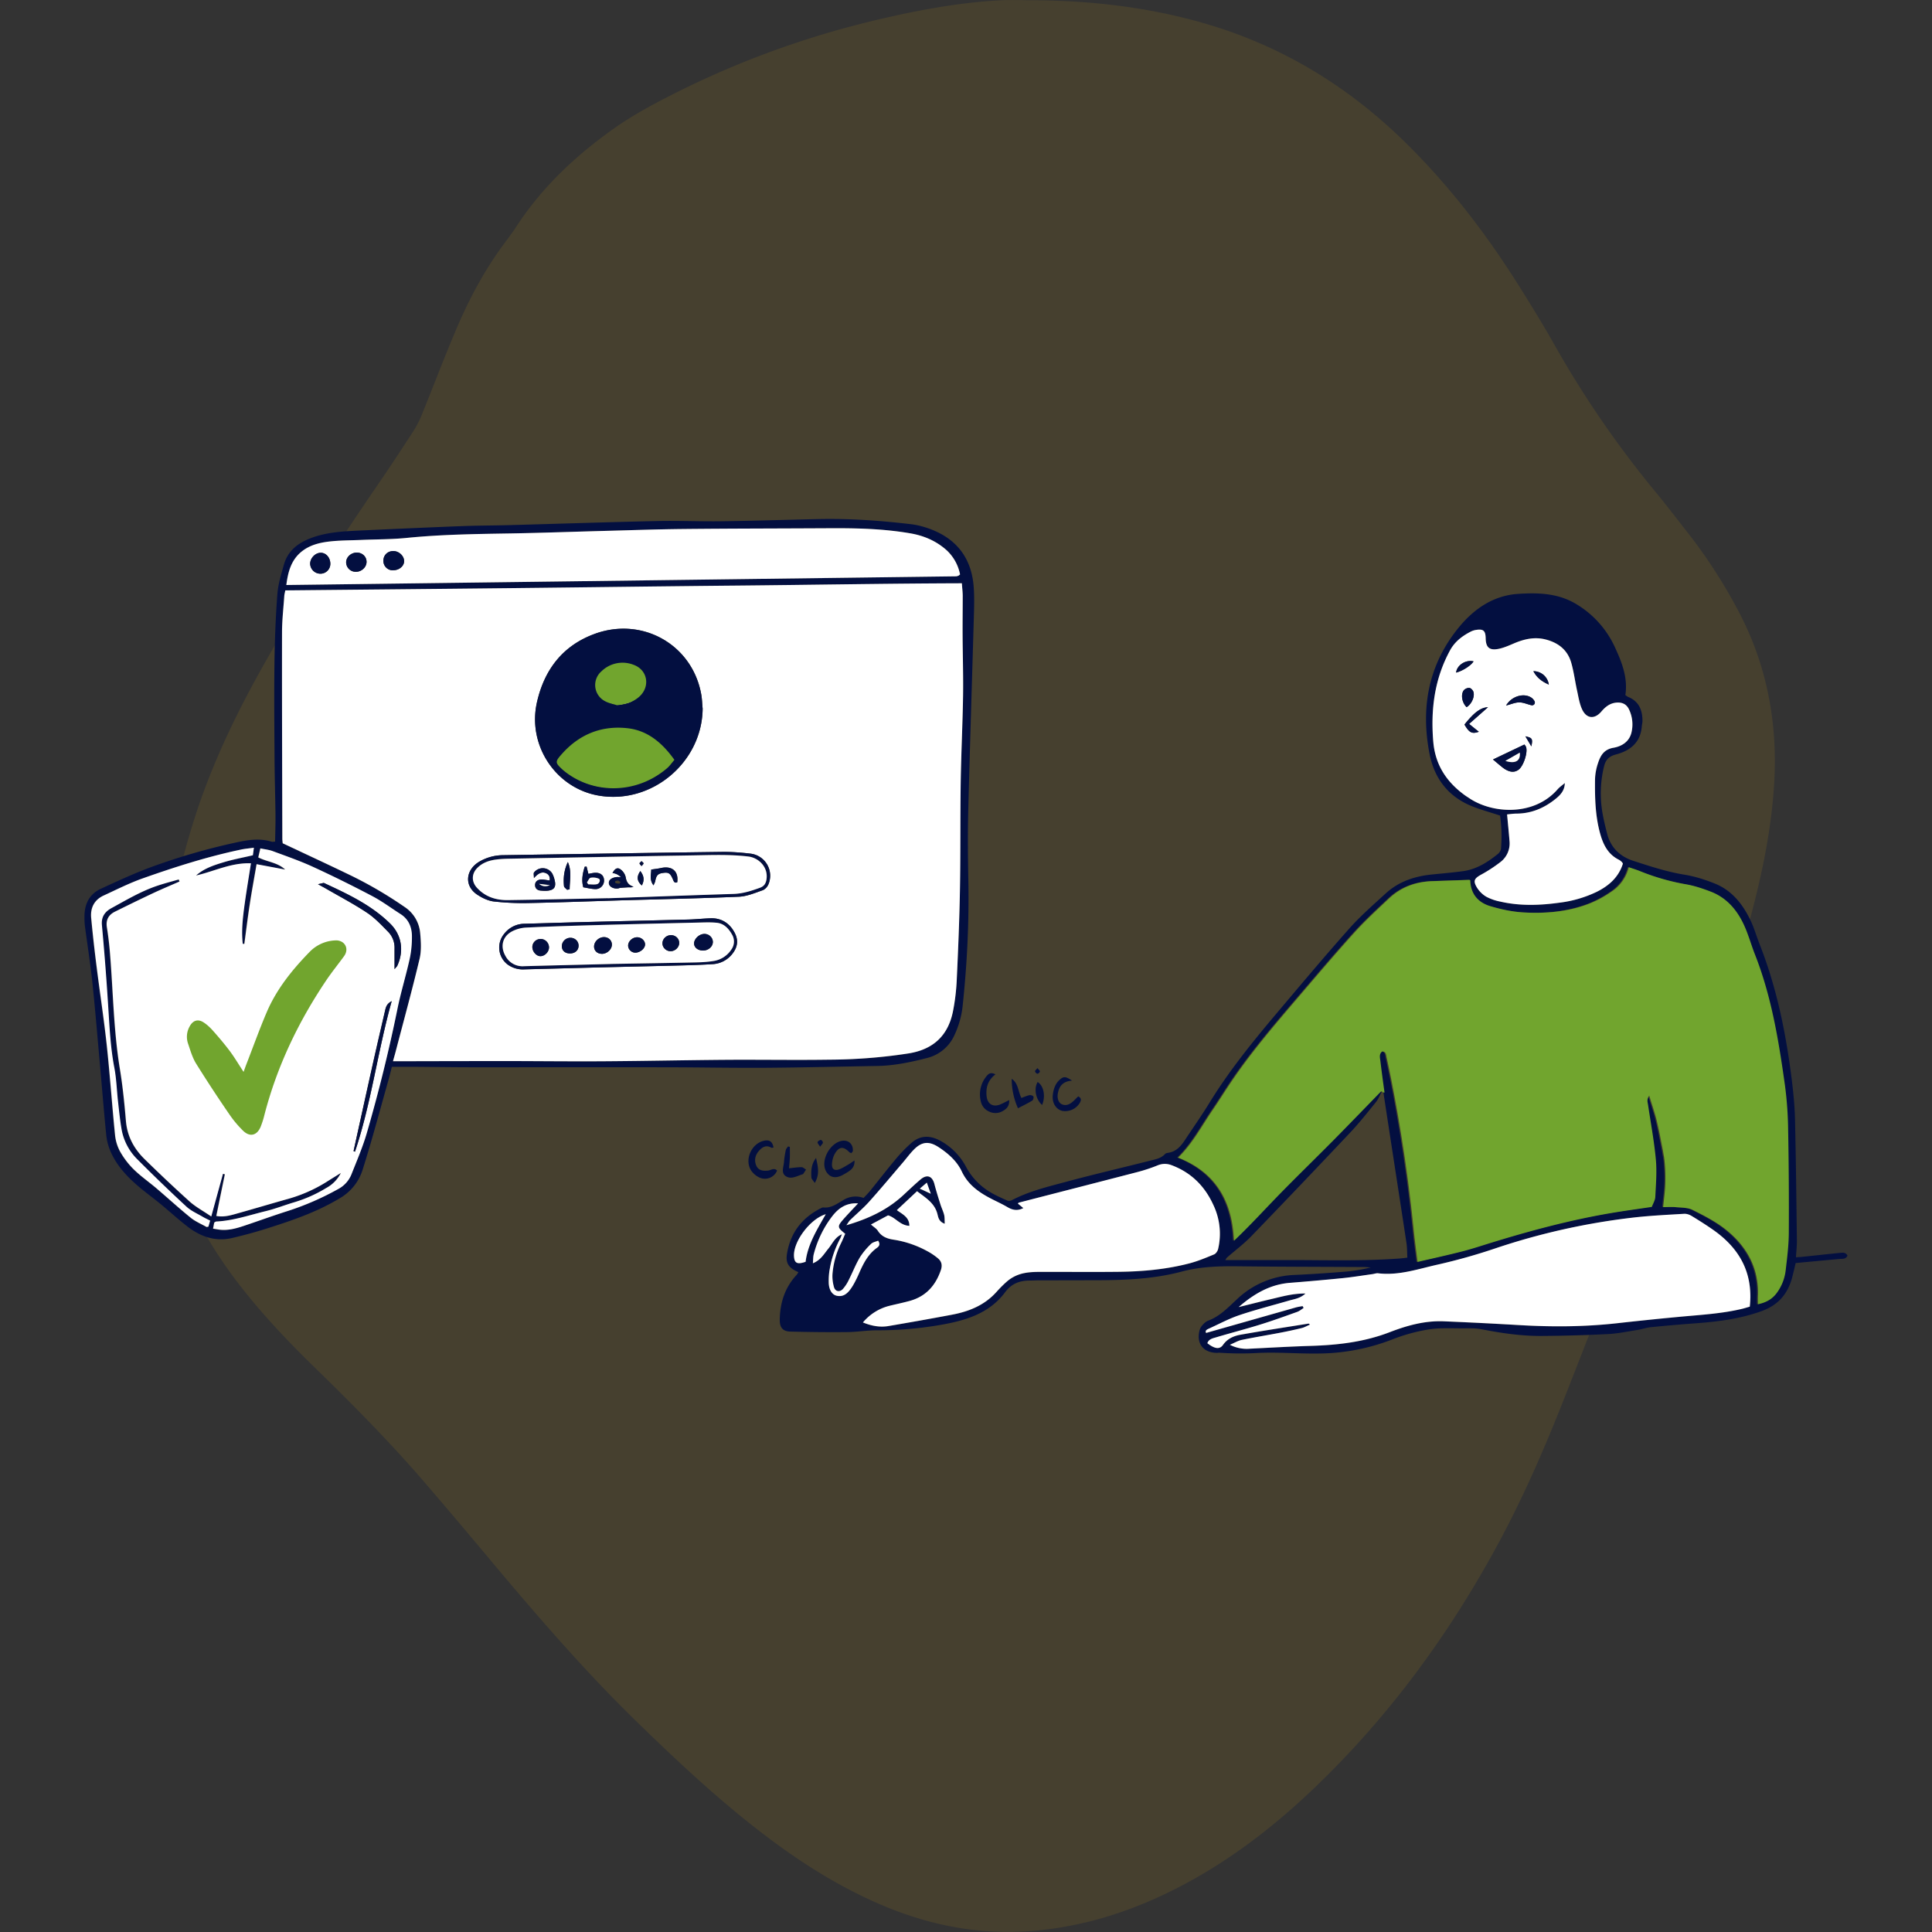 <svg xmlns="http://www.w3.org/2000/svg" id="acces-compte" viewBox="0 0 500 500">
  <rect x="0" y="0" width="500" height="500" fill="#333333" stroke="none"/>
  <defs>
    <style>
      .cls-1{fill:#fff}.cls-2{fill:#71a52e}.cls-3{fill:#030f40}
    </style>
  </defs>
  <path id="secondary-color" fill="#f9bc13" d="M267.32.06c15.25.1 30.3 1.83 44.98 6.16 19.5 5.75 36.34 15.99 50.87 30.13 11.8 11.48 21.72 24.47 30.42 38.4 2.83 4.53 5.64 9.08 8.27 13.72a263 263 0 0 0 26.39 38.6c2.92 3.52 5.69 7.17 8.52 10.77a135.16 135.16 0 0 1 12.9 19.87c7.62 14.22 10.47 29.42 9.46 45.43-.84 13.37-3.83 26.33-7.45 39.17-3.85 13.64-8.83 26.88-14.17 39.99a1050.5 1050.5 0 0 1-11.45 27.01c-7.33 16.64-13.78 33.63-20.42 50.54-5.22 13.31-10.81 26.45-17.59 39.06-12.81 23.82-28.59 45.4-48.2 64.1-11.63 11.08-24.34 20.59-38.95 27.45-10.85 5.1-22.16 8.37-34.13 9.29-14.17 1.1-27.58-1.78-40.47-7.55-9.93-4.45-19.05-10.22-27.72-16.77-12.1-9.13-23.14-19.47-33.97-30.03-13.63-13.29-26.02-27.7-38.23-42.28a1778.06 1778.06 0 0 0-16.81-19.85c-8.89-10.3-18.47-19.96-28.21-29.45-7.11-6.93-13.93-14.13-19.96-22.04-8.59-11.28-15.01-23.63-18.16-37.54-2.49-10.98-3.03-22.11-2.22-33.31a208.76 208.76 0 0 1 9.97-51.13c4.47-13.41 10.63-26.05 17.58-38.33 9.1-16.07 19.24-31.48 29.67-46.71 2.98-4.35 5.87-8.76 8.74-13.18a24.67 24.67 0 0 0 2.1-4.05c2.98-7.32 5.78-14.72 8.86-22 3.38-8 7.44-15.66 12.66-22.65 1.03-1.39 2.08-2.78 3.02-4.23 6.61-10.15 15.26-18.28 25.06-25.25 4.59-3.26 9.5-5.97 14.52-8.53a237.45 237.45 0 0 1 52.16-19.35c11-2.66 22.1-4.81 33.43-5.44 2.83-.15 5.68-.02 8.52-.02Z" opacity=".1"/>
  <g id="invariable">
    <path d="M206.64 329.24c-2.5-1.08-3.36-2.27-2.97-4.74.86-5.35 3.8-9.27 8.64-11.74.24-.13.53-.3.78-.27 2.01.21 3.48-.93 5.08-1.86a5.97 5.97 0 0 1 5.33-.6c.54-.58 1.13-1.16 1.65-1.79 2.31-2.86 4.56-5.77 6.93-8.58a37.03 37.03 0 0 1 3.77-3.85c2.33-2.07 4.92-2.01 7.53-.57a16.43 16.43 0 0 1 6.63 6.74 16.9 16.9 0 0 0 6.07 6.43c1.46.91 3.07 1.6 4.64 2.31.31.14.83.05 1.16-.12 4.47-2.34 9.35-3.49 14.15-4.78 7.09-1.92 14.25-3.57 21.37-5.38 1.45-.37 3.01-.57 4.12-1.79.16-.18.5-.26.76-.3 2.06-.28 3.28-1.65 4.34-3.25 2.14-3.24 4.38-6.42 6.41-9.73 5.13-8.37 11.31-15.95 17.62-23.43 6.13-7.26 12.24-14.54 18.55-21.64 2.89-3.25 6.21-6.14 9.43-9.09 3.35-3.07 7.46-4.44 11.91-4.89 2.69-.27 5.38-.5 8.06-.86 3.49-.47 6.36-2.29 9.03-4.44.4-.32.79-.89.83-1.37.23-2.97.16-5.93-.25-8.59-2.57-.84-4.9-1.47-7.14-2.36-6.2-2.45-9.86-7.21-11.1-13.57-2.35-12.04-.29-23.22 7.67-32.88 3.93-4.76 8.9-8.12 15.17-8.55 5.03-.34 10.13-.23 14.77 2.43a25.26 25.26 0 0 1 10.52 11.73c1.75 3.8 3.2 7.71 2.54 12.03.3.2.52.39.76.49 2.78 1.14 3.65 3.41 3.67 6.18 0 .48-.14.96-.18 1.44-.32 4.17-3.02 6.29-6.67 7.25-1.83.48-2.68 1.38-3.1 3.1a29.48 29.48 0 0 0-.65 10.33c.28 2.39.86 4.76 1.46 7.11.92 3.58 3.33 5.89 6.78 7 4.35 1.41 8.68 2.84 13.23 3.58 2.64.43 5.27 1.26 7.77 2.26 4.5 1.78 7.33 5.38 9.35 9.62.92 1.93 1.5 4.02 2.29 6.02 4.47 11.31 6.85 23.11 8.35 35.12.43 3.44.77 6.91.85 10.37.24 10.4.35 20.8.48 31.21.02 1.43-.15 2.86-.24 4.41.69-.05 1.17-.06 1.63-.11 3.24-.34 6.47-.7 9.71-1.02.72-.07 1.53-.22 2 .72-.48 1-1.39.78-2.16.85l-11.25 1.05c-.31 1.29-.57 2.42-.86 3.54-1.1 4.32-3.54 7.29-7.9 8.88-5.49 2-11.15 2.73-16.9 3.16-3.94.29-7.88.63-11.81 1.02-1.16.11-2.29.52-3.45.71-2.53.4-5.06.94-7.61 1.07-5.68.29-11.37.45-17.06.49-5.28.05-10.5-.71-15.69-1.73-1.48-.29-3.03-.26-4.55-.24-3.05.02-6.15-.19-9.13.28a46.15 46.15 0 0 0-9.58 2.65 53.63 53.63 0 0 1-19.53 3.59c-5.13.05-10.28-.41-15.39-.13-3.25.18-6.45.14-9.67-.08-.21-.02-.42.04-.62.04-3.6-.03-5.45-2.46-4.49-5.96.14-.5.49-.99.86-1.38.37-.4.83-.8 1.32-.99 3.03-1.12 5.18-3.42 7.45-5.53a22.79 22.79 0 0 1 15-6.31c4.3-.19 8.59-.49 12.87-.83 2.27-.18 4.52-.55 6.78-1.11-.63-.03-1.25-.1-1.87-.1-10.68-.06-21.37-.06-32.05-.19-5.06-.06-10.01.03-15 1.36-7.13 1.91-14.51 2.22-21.89 2.24l-15.19.03c-.69 0-1.39.05-2.08.05-2.67-.02-4.83.7-6.58 3.05-4.05 5.44-10.1 7.26-16.43 8.39a94.96 94.96 0 0 1-16.75 1.44c-2.54 0-5.08.44-7.63.46-4.92.05-9.84 0-14.76-.13-1.99-.05-2.77-1.1-2.73-3.14.09-4.39 1.35-8.32 4.41-11.58.13-.17.23-.36.41-.63Zm248.03 8.31c2.23-.46 3.78-1.4 4.93-2.99a12.2 12.2 0 0 0 2.25-5.75c.37-3.17.78-6.35.81-9.53.06-8.95 0-17.9-.16-26.84a95.7 95.7 0 0 0-.83-11.61c-1.61-11.47-3.46-22.9-7.74-33.78-.99-2.51-1.7-5.15-2.82-7.6-1.81-3.96-4.53-7.17-8.74-8.75-2-.76-4.07-1.46-6.17-1.83a58.27 58.27 0 0 1-11.97-3.41c-.95-.39-1.94-.68-2.96-1.04a10.56 10.56 0 0 1-4.53 6.36 27.7 27.7 0 0 1-5.64 3.05c-5.46 2.12-11.21 2.62-16.99 2.3-2.94-.16-5.92-.8-8.75-1.65-3.09-.94-5.01-3.14-5.11-6.59 0-.1-.17-.19-.17-.19l-9.63.33c-4.25.15-8.04 1.5-11.16 4.43-3.08 2.9-6.21 5.77-9.04 8.9-5.02 5.56-9.86 11.28-14.73 16.97-6.04 7.07-12.08 14.13-17.28 21.86-1.55 2.3-3.01 4.66-4.58 6.95-2.88 4.21-5.26 8.78-9.01 12.44 9.73 3.84 13.99 11.21 14.45 21.52 4.63-4.41 8.64-8.88 12.86-13.15 4.24-4.3 8.56-8.51 12.81-12.8 4.18-4.23 8.3-8.51 12.44-12.76l.34.21c-.48.88-.84 1.86-1.46 2.62-2.18 2.69-4.33 5.42-6.71 7.94a3077.42 3077.42 0 0 1-25.57 26.8c-1.92 1.98-4.16 3.65-6.24 5.47-.16.15-.26.37-.47.67h17.48c9.29.02 18.59.28 27.87-.42.53-.04 1.07-.12 1.77-.2-.07-1.35-.04-2.6-.23-3.82-1.86-12.27-3.77-24.53-5.64-36.8-.52-3.42-.98-6.86-1.39-10.31-.1-.82-.39-1.81.5-2.47 1.02.08.98.9 1.12 1.53.43 1.96.84 3.93 1.24 5.9a422.03 422.03 0 0 1 5.87 39.7c.26 2.39.59 4.78.91 7.36 4-.94 7.77-1.76 11.5-2.71 2.35-.6 4.66-1.36 6.98-2.08 10.4-3.22 20.91-6.05 31.66-7.87 3.48-.59 6.98-1.06 10.47-1.58.33-.89.86-1.72.9-2.57.16-3.25.44-6.53.14-9.75-.44-4.75-1.33-9.47-2.03-14.2-.09-.61-.37-1.24.32-2.31.69 2.27 1.32 4.08 1.8 5.93.49 1.88.87 3.78 1.24 5.69.36 1.84.76 3.68.94 5.53.19 1.92.24 3.88.17 5.81-.06 1.9-.34 3.79-.55 5.92 1.3 0 2.34-.08 3.36.02 1.43.14 3.02.08 4.25.69 2.91 1.45 5.86 2.96 8.4 4.94 5.58 4.37 8.82 10.07 8.52 17.41-.03.61 0 1.23 0 2.08Zm-136.39 10.48a9.55 9.55 0 0 0 5.23 1.03c5.26-.26 10.52-.57 15.79-.73 6.97-.21 13.82-1.01 20.39-3.55 4.49-1.73 9.11-3.01 13.98-2.81 6.51.27 13.03.6 19.54.98 8.46.5 16.9.45 25.33-.48 5.51-.61 11.03-1.18 16.56-1.7 5.25-.49 10.52-.79 15.67-2 .72-.17 1.42-.4 2.1-.59.93-8.63-2.57-14.98-9.31-19.76a99.35 99.35 0 0 0-5.76-3.73 3.5 3.5 0 0 0-1.92-.54c-4.29.26-8.59.46-12.86.94a174.86 174.86 0 0 0-35.86 7.96 150.27 150.27 0 0 1-14.99 4.23c-5.1 1.13-10.14 2.92-15.52 2.26-.46-.06-.95.15-1.43.22-2.54.35-5.07.77-7.62 1.03-4.56.46-9.11.87-13.68 1.22-5.07.39-9.21 2.72-13.33 6.28 3.2-.79 5.93-1.49 8.67-2.13 2.7-.63 5.38-1.41 8.63-1.38-1.44 1.31-2.84 1.42-4.13 1.79-4.32 1.26-8.7 2.37-12.96 3.8-2.68.9-5.21 2.26-7.79 3.44-.5.23-1.21.48-.84 1.17a9388.4 9388.4 0 0 1 23.26-6.61c.53-.15 1.08-.23 1.62-.32.05 0 .13.05.18.1.04.05.05.12.16.39-.52.32-1.03.78-1.64.99-3.19 1.14-6.38 2.29-9.62 3.3-3.77 1.17-7.6 2.16-11.38 3.29-.87.26-1.9.44-2.26 1.52 1.86 1.45 3.17 1.68 4.04.45 1.15-1.63 2.78-2.34 4.55-2.65 5.86-1.04 11.75-1.93 17.62-2.88.04 0 .09.06.36.26-.8.34-1.45.73-2.15.9-1.88.46-3.78.86-5.69 1.23-3.26.63-6.55 1.16-9.8 1.83-.97.2-1.85.74-3.12 1.28Zm101.73-124.54c-.09-.15-.14-.29-.24-.37-.26-.23-.52-.48-.82-.63-2.94-1.47-4.14-4.16-4.92-7.11-1.18-4.47-1.29-9.05-1.23-13.63.02-1.43.34-2.91.78-4.28.63-1.94 1.53-3.53 3.99-3.95 2.11-.36 4.09-1.53 4.66-3.95a8.98 8.98 0 0 0-.6-5.9c-.63-1.38-1.7-1.93-3.18-1.84-1.73.11-2.92 1.05-4.01 2.32-1.8 2.1-3.91 1.86-5.04-.69-.66-1.49-.91-3.18-1.26-4.79-.52-2.36-.82-4.78-1.48-7.1-.95-3.38-3.4-5.27-6.75-6.1-2.77-.68-5.35-.1-7.9.96-1.4.58-2.81 1.25-4.29 1.52-2.31.42-3.17-.45-3.22-2.76-.04-1.99-.6-2.47-2.53-2.16a4.7 4.7 0 0 0-1.37.45c-2.19 1.13-4.09 2.58-5.31 4.81-4.03 7.38-5.04 15.27-4.36 23.57.5 6.1 3.45 10.55 8.25 14 .34.24.69.46 1.04.69 5.96 4.03 16.72 4.78 22.87-2.25.55-.62 1.26-1.1 1.89-1.65-.03 1.92-1.12 3.07-2.35 4.07-2.94 2.38-6.25 3.82-10.1 3.84-.87 0-1.74.15-2.49.21.23 2.49.46 4.75.64 7.01a6.06 6.06 0 0 1-2.51 5.43 38.28 38.28 0 0 1-4.87 3.16c-1.71.95-2.1 1.57-1.11 3.24a7.18 7.18 0 0 0 2.43 2.44c1.11.65 2.43 1 3.7 1.29 5.07 1.17 10.19.98 15.31.27a31.06 31.06 0 0 0 9.54-2.77c3.21-1.58 5.75-3.81 6.85-7.35Zm-196.7 118.77c2.24.92 4.41 1.32 6.61.95a1119 1119 0 0 0 16.36-2.92c4.46-.82 8.52-2.44 11.63-5.93.83-.93 1.71-1.82 2.65-2.65.61-.54 1.31-1 2.03-1.36 2.11-1.06 4.41-1.15 6.7-1.16 6.73-.02 13.46.06 20.18-.02 6.18-.07 12.34-.62 18.34-2.18 2.19-.57 4.31-1.46 6.41-2.33.46-.19.9-.85 1.03-1.37.98-4 .41-7.88-1.29-11.56-2.21-4.78-5.73-8.28-10.74-10.15a4.76 4.76 0 0 0-3.63.05 46 46 0 0 1-5.13 1.7c-10.26 2.67-20.53 5.29-30.79 7.94-.09.02-.15.16-.23.25l1.41 1.16c-1.54.8-2.81.52-4.09-.24-1.13-.66-2.32-1.23-3.49-1.81-3.46-1.72-6.61-3.72-8.36-7.44-1.27-2.69-3.5-4.64-5.96-6.26-2.53-1.66-4.41-1.47-6.5.68-1.01 1.04-1.87 2.22-2.82 3.33-2.88 3.37-5.72 6.78-8.68 10.08-1.53 1.7-3.3 3.17-4.93 4.77-.3.29-.5.68-.96 1.32 5.7-1.67 10.6-3.97 14.71-7.77 1.48-1.36 2.92-2.76 4.46-4.06 1.7-1.44 3.08-.91 3.62 1.24.44 1.74.99 3.45 1.53 5.16.29.92.73 1.81.97 2.75.17.66.11 1.39.16 2.3-1.46-.5-1.66-1.55-1.87-2.41-.72-3-3.15-4.34-5.3-6.01l-5.23 4.9c1.5 1.1 3.24 1.83 3.24 4.06-2.42-.1-3.58-2.18-5.52-2.71l-4.42 2.37c.71.62 1.41 1.03 1.8 1.64 1.01 1.57 2.52 2.07 4.22 2.31 3.06.44 5.9 1.54 8.61 2.97.97.52 1.9 1.15 2.74 1.86.92.78 1.15 1.77.73 3-1.37 4.01-3.89 6.84-8.06 7.99-1.73.48-3.5.84-5.25 1.27-2.75.68-5 2.16-6.87 4.32Zm-5.42-22.83c-.17.43-.3.88-.53 1.28a25.04 25.04 0 0 0-2.6 7.64 17.95 17.95 0 0 0-.28 3.51c.02 1.88.84 3.2 2.08 3.48 1.69.37 2.77-.58 3.65-1.83a25.97 25.97 0 0 0 2.06-3.84c1.12-2.56 2.32-5.04 4.7-6.74.49-.35.95-.87.3-1.84-.6.26-1.39.39-1.84.84a18.24 18.24 0 0 0-2.9 3.5c-1.08 1.84-1.86 3.87-2.84 5.78a9.63 9.63 0 0 1-1.57 2.41c-.84.87-1.95.64-2.28-.52a10.12 10.12 0 0 1-.36-3.67c.28-2.7.98-5.31 2.22-7.75.4-.79.72-1.62 1.05-2.38-2.09-1.65-2.11-1.9-.41-3.83.69-.78 1.4-1.54 2.11-2.3l1.63-1.73c-3-.22-5.06 1.22-6.67 3.3a27.19 27.19 0 0 0-4.8 9.84c-.18.67-.14 1.4-.23 2.36 2.08-.86 2.89-2.45 3.97-3.75 1.09-1.32 1.72-3.03 3.54-3.78Zm-4.18-5.2c-4.02 1.2-8.36 7-8.22 10.76.07 1.91.83 2.33 3.01 1.55.53-4.47 2.9-8.24 5.21-12.31Zm26.15-8.17-1.82 1.56 2.85 1.32-1.03-2.88ZM71.2 217.82c.03-2.27.12-4.54.1-6.8-.06-4.85-.22-9.71-.25-14.56-.05-8.32-.13-16.65-.02-24.97.08-5.89.31-11.79.75-17.66.19-2.59.98-5.16 1.69-7.69.96-3.39 3.38-5.43 6.59-6.72 4.28-1.72 8.77-1.92 13.28-2.13 8.73-.39 17.45-.8 26.18-1.13 4.09-.16 8.18-.15 12.27-.26 12.83-.35 25.65-.78 38.48-1.06 5.48-.12 10.96.14 16.43.06 8.39-.11 16.78-.38 25.17-.56 7.99-.17 15.95.38 23.87 1.32 1.97.23 3.96.81 5.8 1.57 6.43 2.67 9.89 7.61 10.44 14.52.19 2.41.14 4.85.07 7.28-.48 16.85-1.03 33.69-1.46 50.54-.15 6.1-.1 12.21.02 18.31.2 10.77-.32 21.49-1.45 32.19a23.67 23.67 0 0 1-2.12 7.75 10.55 10.55 0 0 1-7.23 6.02c-4.16 1.06-8.37 1.95-12.7 2.03-9.56.16-19.13.4-28.69.47-8.46.06-16.93-.11-25.39-.13-16.72-.02-33.43 0-50.14 0-5.27 0-10.54-.08-15.81-.12h-5.67c-.33 1.29-.58 2.36-.88 3.42-2.21 7.8-4.28 15.64-6.73 23.36a13 13 0 0 1-5.88 7.24c-5.45 3.3-11.37 5.42-17.38 7.35a122.3 122.3 0 0 1-10.59 2.96c-4.28.96-8.1-.4-11.47-3.02-2.41-1.87-4.66-3.94-7.02-5.88-1.66-1.36-3.39-2.63-5.05-4-3.18-2.63-6.03-5.56-7.74-9.38a14.5 14.5 0 0 1-1.17-4.38c-.62-6.14-1.1-12.28-1.65-18.43-.64-7.11-1.22-14.22-1.97-21.31-.51-4.82-1.28-9.61-1.91-14.41-.11-.82-.11-1.66-.11-2.49.03-3.17 1.26-5.72 4.21-7.09 4.15-1.92 8.3-3.85 12.57-5.45a166 166 0 0 1 22.33-6.52c3.12-.69 6.23-1.2 9.38-.21.17.06.39-.02.84-.05Zm1.96.44c6.01 2.83 11.85 5.53 17.64 8.33 4.81 2.33 9.39 5.05 13.81 8.08a9 9 0 0 1 4.12 6.88c.2 2.18.34 4.51-.16 6.61-1.91 8.02-4.1 15.97-6.18 23.95-.2.77-.42 1.54-.7 2.54h3.6c8.74-.02 17.48-.04 26.22-.04 8.32 0 16.65.1 24.97.05 10.54-.07 21.08-.3 31.63-.38 8.8-.06 17.61.1 26.42-.03 6.93-.1 13.86-.49 20.72-1.64 6.28-1.05 10.08-4.58 11.35-10.82.55-2.71.86-5.49.99-8.25.36-7.69.69-15.38.82-23.07.17-9.29.06-18.59.2-27.88.11-7.49.49-14.97.61-22.46.08-5.2-.09-10.4-.12-15.6-.02-3.47.04-6.94.03-10.4 0-.94-.13-1.89-.22-3.17-19.59.06-38.99.42-58.39.6-19.49.18-38.99.45-58.48.66-19.39.21-38.79.39-58.22.58-.1.53-.24 1-.27 1.48-.22 3.11-.58 6.23-.58 9.34-.02 17.83.04 35.65.08 53.48.01.48.08.95.1 1.18Zm-7.45 1.14c-1.34.19-2.37.27-3.38.49-8.7 1.83-17.15 4.52-25.51 7.48-3.45 1.22-6.74 2.89-10.08 4.43-2.43 1.12-3.44 3.2-3.21 5.77.39 4.28.89 8.54 1.43 12.81.84 6.74 1.88 13.45 2.61 20.2.83 7.72 1.36 15.46 2.14 23.19.15 1.48.6 3.03 1.33 4.31a20.4 20.4 0 0 0 3.51 4.59c1.83 1.78 3.94 3.25 5.89 4.91 2.96 2.52 5.83 5.14 8.84 7.59 1.21.98 2.71 1.61 4.09 2.38.09.05.25-.03.5-.06l.45-1.57c-.69-.35-1.32-.63-1.91-.98-1.43-.85-3.02-1.53-4.22-2.63-4.27-3.95-8.47-8-12.58-12.12a14.46 14.46 0 0 1-4.15-7.56c-.45-2.45-.69-4.94-.97-7.41-.34-2.96-.41-5.97-.97-8.88-.97-5.07-1.21-10.18-1.55-15.3-.2-3.11-.4-6.23-.64-9.34-.31-4.08-.62-8.16-1.02-12.23-.21-2.09.72-3.47 2.43-4.4 3.89-2.12 7.71-4.41 11.94-5.82 1.82-.61 3.68-1.08 5.52-1.62l.19.54c-2.26.99-4.55 1.94-6.79 2.99a501.64 501.64 0 0 0-9.9 4.8c-1.66.82-2.41 2.13-2.1 4.07.36 2.26.62 4.54.81 6.81.81 9.95.93 19.94 2.55 29.83.73 4.44 1.18 8.93 1.56 13.42.34 4.04 2.12 7.28 4.94 10.02 3.79 3.67 7.59 7.32 11.51 10.83 1.62 1.45 3.59 2.51 5.64 3.91l3.03-11.04.49.12-2.21 10.78c1.63.31 3.13 0 4.57-.4 4.54-1.26 9.05-2.61 13.57-3.89a37.71 37.71 0 0 0 10.26-4.44c1.13-.73 2.28-1.43 3.83-2.39a8.97 8.97 0 0 1-3.82 3.91 35.7 35.7 0 0 1-8.33 3.7c-2.46.73-4.85 1.68-7.34 2.28-4.23 1.03-8.38 2.47-12.79 2.68-.12 0-.24.12-.49.26l-.3 1.58c.67.11 1.2.22 1.73.27 2.12.23 4.14-.3 6.12-.95 3.88-1.29 7.72-2.7 11.61-3.93a71.46 71.46 0 0 0 12.93-5.65 7.45 7.45 0 0 0 3.42-3.8c1.43-3.6 2.97-7.19 4.04-10.91 2.99-10.46 5.67-21 7.82-31.68.89-4.41 2.23-8.73 3.2-13.12.43-1.94.61-3.98.59-5.97-.03-2.29-.87-4.34-2.93-5.66-2.45-1.57-4.8-3.33-7.37-4.68a309.2 309.2 0 0 0-15.28-7.54c-3.39-1.55-6.93-2.78-10.43-4.08-1-.37-2.09-.47-3.21-.71l-.54 2.33c2.29 1.19 4.99 1.29 6.96 3.15l-7.4-1.39c-.63 3.65-1.26 7.05-1.78 10.47-.52 3.38-.93 6.77-1.39 10.16l-.41-.02c-.39-3.46.03-6.91.5-10.35.48-3.46 1.06-6.91 1.62-10.49-5.14-.19-9.53 2.09-14.21 3.16 2.01-1.79 4.48-2.62 6.93-3.37 2.49-.76 5.08-1.23 7.78-1.87.07-.4.15-.99.28-1.95Zm8.39-68 173.33-2.25c.2 0 .41-.08.6-.16.12-.05.22-.16.43-.32a11.5 11.5 0 0 0-3.54-6.33 18.5 18.5 0 0 0-9.32-4.31c-6.93-1.2-13.93-1.36-20.95-1.32-12.62.07-25.24.08-37.86.2-6.93.07-13.87.32-20.8.5-7.9.21-15.81.51-23.71.64-9.01.16-18.03.26-27.01 1.16-3.86.39-7.75.35-11.63.52-2.91.12-5.83.09-8.71.45-2.39.3-4.77.92-6.75 2.47-2.83 2.23-3.63 5.38-4.07 8.74ZM220.33 298.44c-.28-.13-.44-.16-.52-.25-1.49-1.53-2.61-1.51-3.7.3-.5.84-.78 1.93-.8 2.91-.02 1.24.77 1.66 1.97 1.19.76-.3 1.47-.75 2.18-1.16.52-.3 1.01-.66 1.68-1.1.13 2.03-1.26 2.7-2.44 3.41s-2.55 1.34-3.9.53a3.4 3.4 0 0 1-1.29-1.78c-.86-2.7 1.42-6.57 4.16-7.2 1.8-.42 3.16.72 3.05 2.56 0 .16-.2.32-.38.6ZM200.2 296.97c-.2.02-.44.13-.58.05-1.28-.74-2.26-.22-3.12.72-.95 1.04-1.34 2.26-.89 3.63.44 1.33 1.48 1.78 3.19 1.57.76-.1 1.54-.81 2.31 0a3.4 3.4 0 0 1-4.51 1.83 5.3 5.3 0 0 1-2.28-1.96c-1.63-2.71.11-6.69 3.17-7.53 1.57-.43 2.41.08 2.7 1.71Z" class="cls-3"/>
    <path d="M257.62 278.05c-2 1.53-2.51 3.46-2.29 5.62.22 2.13 1.73 2.97 3.7 2.09.65-.29 1.28-.63 2.15-1.06.08 1.66-.78 2.34-1.73 2.87a3.72 3.72 0 0 1-3.59.04 3.62 3.62 0 0 1-2.01-2.51 7.4 7.4 0 0 1 1.36-6.46c.51-.65 1.09-1.3 2.41-.59ZM277.47 279.66c-2.42.19-3.33 1.44-3.68 3.2-.27 1.34.13 2.52 1.01 2.92 1.1.49 2.02.02 2.84-.68.5-.43.95-.93 1.39-1.36.96.48.74 1.07.44 1.65a4.42 4.42 0 0 1-4.59 2.1c-1.63-.43-2.64-2.08-2.42-4.08.17-1.54.64-2.98 1.86-4.04.97-.83 1.46-.82 3.14.3ZM204.41 296.83c0 .92.03 1.85 0 2.77-.03.87-.13 1.74-.21 2.75 1.22-.12 2.22-.29 3.23-.29.39 0 .78.41 1.17.63l-.73 1.12c-.03.05-.11.08-.18.1-1.43.43-2.94 1.41-4.34.48-1.29-.87-.53-2.42-.45-3.68.07-1.03.25-2.05.46-3.07.07-.34.38-.63.58-.95l.47.13ZM261.83 279.19c1.74 1.19 1.62 3.23 2.51 4.96.69-.25 1.37-.57 2.08-.72.32-.07.91.11 1.03.36.12.26-.06.89-.31 1.05-1.11.68-2.28 1.24-3.69 1.98a18.59 18.59 0 0 1-1.62-7.62ZM269.7 285.96c-1.68-1.45-2.17-4.25-1.16-5.93 1.54.91 2.12 3.65 1.16 5.93ZM211.2 299.69c.42 2.05 1.05 4.1-.34 6.46-.44-.67-.84-1.02-.87-1.39-.12-1.77-.02-3.52 1.2-5.07ZM212.24 296.77c-.32-.54-.69-.88-.65-1.16.04-.26.51-.53.84-.61.14-.03.57.47.54.69-.04.32-.38.6-.73 1.08ZM268.48 276.42c.29.37.65.63.64.86-.01.23-.41.61-.62.6-.24-.01-.6-.37-.63-.62-.03-.21.33-.47.62-.84Z" class="cls-3"/>
    <path d="M318.28 348.03c1.26-.53 2.15-1.08 3.11-1.27 3.25-.67 6.54-1.21 9.8-1.83 1.91-.36 3.8-.77 5.69-1.23.7-.17 1.35-.56 2.15-.9-.27-.2-.32-.26-.36-.26-5.88.94-11.76 1.84-17.62 2.88-1.76.31-3.4 1.02-4.55 2.65-.87 1.23-2.17 1-4.04-.45.36-1.08 1.39-1.26 2.26-1.52 3.78-1.13 7.61-2.12 11.38-3.29 3.24-1 6.43-2.16 9.62-3.3.6-.21 1.12-.67 1.64-.99-.11-.27-.12-.34-.16-.39-.05-.05-.12-.11-.18-.1-.54.1-1.09.18-1.62.32l-23.26 6.61c-.37-.69.34-.94.84-1.17 2.58-1.18 5.11-2.54 7.79-3.44 4.26-1.43 8.64-2.54 12.96-3.8 1.28-.37 2.69-.49 4.13-1.79-3.26-.03-5.94.75-8.63 1.38-2.74.64-5.47 1.34-8.67 2.13 4.12-3.56 8.25-5.89 13.33-6.28 4.56-.36 9.12-.76 13.68-1.22 2.55-.26 5.08-.68 7.62-1.03.48-.06.97-.27 1.43-.22 5.38.66 10.42-1.13 15.52-2.26a150.27 150.27 0 0 0 14.99-4.23 175 175 0 0 1 35.86-7.96c4.27-.48 8.57-.68 12.86-.94.63-.04 1.37.21 1.92.54 1.95 1.19 3.89 2.41 5.76 3.73 6.74 4.78 10.24 11.13 9.31 19.76-.68.19-1.38.42-2.1.59-5.15 1.21-10.42 1.52-15.67 2a844.2 844.2 0 0 0-16.56 1.7c-8.43.94-16.87.98-25.33.48-6.51-.38-13.02-.71-19.54-.98-4.87-.2-9.49 1.08-13.98 2.81-6.57 2.54-13.41 3.34-20.39 3.55-5.27.16-10.53.47-15.79.73a9.53 9.53 0 0 1-5.22-1.03ZM420.01 223.49c-1.1 3.54-3.64 5.77-6.85 7.35a30.78 30.78 0 0 1-9.54 2.77c-5.12.71-10.23.89-15.31-.27a13 13 0 0 1-3.7-1.29 7.1 7.1 0 0 1-2.43-2.44c-.99-1.67-.6-2.28 1.11-3.24a37.22 37.22 0 0 0 4.87-3.16 6.06 6.06 0 0 0 2.51-5.43c-.18-2.26-.41-4.52-.64-7.01.75-.07 1.62-.21 2.49-.21 3.85-.03 7.17-1.46 10.1-3.84 1.23-1 2.32-2.15 2.35-4.07-.63.55-1.34 1.02-1.89 1.65-6.15 7.02-16.92 6.28-22.87 2.25-.34-.23-.7-.45-1.04-.69-4.8-3.46-7.75-7.9-8.25-14-.68-8.29.33-16.18 4.36-23.57 1.22-2.23 3.12-3.68 5.31-4.81.42-.22.9-.38 1.37-.45 1.93-.31 2.49.18 2.53 2.16.05 2.31.92 3.18 3.22 2.76 1.47-.27 2.89-.93 4.29-1.52 2.55-1.06 5.14-1.64 7.9-.96 3.36.83 5.8 2.72 6.75 6.1.66 2.32.96 4.74 1.48 7.1.36 1.62.6 3.3 1.26 4.79 1.13 2.55 3.24 2.79 5.04.69 1.08-1.27 2.28-2.21 4.01-2.32 1.47-.09 2.55.46 3.18 1.84a8.97 8.97 0 0 1 .6 5.9c-.57 2.41-2.55 3.59-4.66 3.95-2.46.42-3.36 2.02-3.99 3.95a14.3 14.3 0 0 0-.78 4.28c-.05 4.58.05 9.16 1.23 13.63.78 2.95 1.98 5.64 4.92 7.11.31.15.57.4.82.63.09.08.14.22.23.37Zm-33.63-26.94c.82.69 1.55 1.32 2.29 1.92.32.26.66.51 1.02.71 1.1.61 2.21.81 3.31.02 1.24-.9 2.41-4.38 1.95-5.83-.09-.3-.34-.55-.44-.69l-8.14 3.87ZM379.56 183c1.32-.77 2.25-2.91 1.69-4.12-.17-.38-.65-.84-1.01-.86a1.9 1.9 0 0 0-1.39.59c-.88 1.1-.47 3.31.71 4.39Zm10.22-.42c1.34-.34 2.37-.81 3.41-.81 1.05 0 2.09.5 3.14.74a.72.72 0 0 0 .8-1.04 2.5 2.5 0 0 0-.8-.91c-1.93-1.31-5.14-.43-6.56 2.02ZM379 187.51c1.23 2.1 1.94 2.49 3.72 1.87l-2.52-2.03 4.89-4.32c-1.93.08-3.65 1.42-6.09 4.48Zm2.35-16.36c-2.03-.48-4.31.99-4.51 2.91 1.66-.41 3.91-1.87 4.51-2.91Zm19.48 6.02a4.02 4.02 0 0 0-3.99-3.47c.9 1.72 2.26 2.7 3.99 3.47Zm-6.06 13.39 1.54 2.6c.41-1.95.24-2.23-1.54-2.6ZM223.31 342.26a13.1 13.1 0 0 1 6.88-4.32c1.75-.43 3.51-.79 5.25-1.27 4.17-1.15 6.69-3.97 8.06-7.99.42-1.23.19-2.22-.73-3a15.92 15.92 0 0 0-2.74-1.86 26.53 26.53 0 0 0-8.61-2.97c-1.69-.24-3.21-.74-4.22-2.31-.39-.61-1.1-1.01-1.8-1.64l4.42-2.37c1.94.52 3.1 2.61 5.52 2.71 0-2.23-1.74-2.96-3.24-4.06l5.23-4.9c2.15 1.67 4.58 3.01 5.3 6.01.21.86.41 1.91 1.87 2.41-.05-.92 0-1.64-.16-2.3-.24-.94-.68-1.82-.97-2.75-.54-1.71-1.08-3.42-1.53-5.16-.55-2.15-1.92-2.68-3.62-1.24-1.53 1.3-2.99 2.7-4.46 4.06-4.11 3.8-9.01 6.11-14.71 7.77.46-.64.66-1.03.96-1.32 1.64-1.6 3.41-3.07 4.93-4.77 2.96-3.3 5.8-6.71 8.68-10.08.95-1.11 1.81-2.29 2.82-3.33 2.09-2.15 3.97-2.34 6.5-.68 2.46 1.62 4.69 3.57 5.96 6.26 1.75 3.72 4.89 5.72 8.36 7.44 1.18.58 2.36 1.15 3.49 1.81 1.28.75 2.55 1.03 4.09.24l-1.41-1.16c.08-.09.15-.22.23-.25 10.26-2.65 20.53-5.27 30.79-7.94a42.22 42.22 0 0 0 5.13-1.7 4.8 4.8 0 0 1 3.63-.05c5.01 1.87 8.53 5.36 10.74 10.15a17.28 17.28 0 0 1 1.29 11.56c-.13.52-.57 1.18-1.03 1.37-2.1.87-4.22 1.76-6.41 2.33-6 1.56-12.15 2.11-18.34 2.18-6.73.08-13.46 0-20.18.02-2.29 0-4.59.1-6.7 1.16a9.6 9.6 0 0 0-2.03 1.36c-.93.82-1.81 1.72-2.65 2.65-3.11 3.49-7.18 5.1-11.63 5.93a918.76 918.76 0 0 1-16.36 2.92c-2.21.37-4.38-.03-6.62-.95Z" class="cls-1"/>
    <path d="M217.89 319.43c-1.82.75-2.46 2.45-3.55 3.76-1.08 1.3-1.89 2.89-3.97 3.75.09-.96.05-1.69.23-2.36.94-3.6 2.54-6.9 4.8-9.84 1.61-2.08 3.67-3.52 6.67-3.3l-1.63 1.73c-.71.76-1.42 1.52-2.11 2.3-1.7 1.94-1.67 2.18.41 3.83-.34.76-.66 1.59-1.05 2.38a22.03 22.03 0 0 0-2.22 7.75c-.13 1.2.03 2.5.36 3.67.33 1.15 1.44 1.38 2.28.52a10 10 0 0 0 1.57-2.41c.97-1.91 1.75-3.94 2.84-5.78a18.55 18.55 0 0 1 2.9-3.5c.45-.46 1.24-.58 1.84-.84.65.98.19 1.49-.3 1.84-2.37 1.69-3.58 4.18-4.7 6.74a30 30 0 0 1-.99 2.06 14 14 0 0 1-1.07 1.78c-.89 1.25-1.97 2.2-3.65 1.83-1.24-.27-2.06-1.6-2.08-3.48-.02-1.17.05-2.37.28-3.51a25.59 25.59 0 0 1 2.6-7.64c.23-.39.36-.84.53-1.27ZM213.71 314.23c-2.31 4.07-4.68 7.84-5.22 12.32-2.18.77-2.94.35-3.01-1.55-.13-3.76 4.2-9.57 8.23-10.76ZM239.86 306.06l1.03 2.88-2.85-1.32 1.82-1.56ZM73.17 218.26c-.02-.23-.09-.7-.1-1.17-.04-17.83-.11-35.65-.08-53.48 0-3.11.37-6.23.58-9.34.03-.48.17-.95.27-1.48 19.43-.19 38.83-.37 58.22-.58 19.49-.21 38.98-.48 58.48-.66 19.4-.18 38.8-.54 58.39-.6.09 1.28.21 2.22.22 3.17 0 3.47-.05 6.94-.03 10.4.03 5.2.2 10.4.12 15.6-.12 7.49-.5 14.97-.61 22.46-.14 9.29-.03 18.59-.2 27.88-.14 7.69-.46 15.39-.82 23.07a54.5 54.5 0 0 1-.99 8.25c-1.27 6.24-5.07 9.77-11.35 10.82a138.36 138.36 0 0 1-20.72 1.64c-8.8.13-17.61-.03-26.42.03-10.54.08-21.08.31-31.63.38-8.32.06-16.65-.04-24.97-.05-8.74 0-17.48.02-26.22.04h-3.6c.27-1 .5-1.76.7-2.54 2.08-7.98 4.27-15.93 6.18-23.95.5-2.1.36-4.42.16-6.61a9.03 9.03 0 0 0-4.12-6.88 106 106 0 0 0-13.81-8.08c-5.8-2.81-11.65-5.51-17.65-8.34Zm108.67-34.96c-.11-1.17-.14-2.36-.34-3.52-2.27-12.92-15.24-20.29-27.64-15.72-8.3 3.06-12.99 9.32-14.88 17.63-2.55 11.18 4.85 22.23 15.85 24.18 13.78 2.45 26.93-8.56 27.02-22.58Zm-21.39 49.72c10.26-.3 20.52-.51 30.78-.95 2.08-.09 4.15-.98 6.16-1.68.62-.21 1.24-.94 1.5-1.58a5.75 5.75 0 0 0-4.68-7.89 56.95 56.95 0 0 0-7.26-.45c-18.93.24-37.87.55-56.81.85-2.12.03-4.14.57-5.96 1.6-3.8 2.16-4.16 6.56-.35 8.82 1.17.69 2.49 1.39 3.8 1.54 2.95.34 5.94.48 8.9.43 7.97-.15 15.94-.45 23.91-.69Zm-4.8 17.33c8.89-.21 15.06-.35 21.23-.51 2.49-.06 4.97-.15 7.45-.31a6.93 6.93 0 0 0 5.2-2.68c1.52-1.93 1.61-3.86.31-5.94a6.43 6.43 0 0 0-6.09-3.25c-1.87.07-3.73.27-5.6.32-8.94.23-17.89.42-26.83.65-5.2.13-10.39.31-15.59.44a6.69 6.69 0 0 0-5.31 2.68 5.53 5.53 0 0 0 .82 7.77 6.66 6.66 0 0 0 4.46 1.36l19.94-.53Z" class="cls-1"/>
    <path d="m65.71 219.4-.26 1.94c-2.7.63-5.28 1.1-7.78 1.87-2.46.75-4.93 1.58-6.93 3.37 4.69-1.07 9.08-3.36 14.21-3.16-.56 3.59-1.14 7.03-1.62 10.49-.47 3.44-.89 6.89-.5 10.35l.41.02c.46-3.39.87-6.78 1.39-10.16.52-3.41 1.15-6.81 1.78-10.47l7.4 1.39c-1.97-1.86-4.67-1.97-6.96-3.15l.54-2.33c1.11.24 2.21.34 3.21.71 3.5 1.3 7.04 2.52 10.43 4.08 5.16 2.37 10.26 4.9 15.28 7.54 2.57 1.35 4.91 3.11 7.37 4.68 2.07 1.32 2.91 3.37 2.93 5.66.02 1.99-.16 4.03-.59 5.97-.97 4.4-2.32 8.71-3.2 13.12A408.95 408.95 0 0 1 95 293c-1.06 3.72-2.61 7.3-4.04 10.91a7.42 7.42 0 0 1-3.42 3.8 72.17 72.17 0 0 1-12.93 5.65c-3.9 1.23-7.74 2.64-11.61 3.93-1.98.66-3.99 1.19-6.12.95-.53-.06-1.06-.17-1.73-.27l.3-1.58c.25-.14.37-.26.49-.26 4.41-.21 8.56-1.65 12.79-2.68 2.49-.6 4.88-1.55 7.34-2.28 2.94-.88 5.72-2.1 8.33-3.7a8.97 8.97 0 0 0 3.82-3.91c-1.55.97-2.7 1.67-3.83 2.39a38.34 38.34 0 0 1-10.26 4.44c-4.53 1.28-9.04 2.63-13.57 3.89-1.45.4-2.94.71-4.57.4l2.21-10.78-.49-.12-3.03 11.04c-2.05-1.41-4.02-2.46-5.64-3.91a379.66 379.66 0 0 1-11.51-10.83c-2.82-2.73-4.6-5.98-4.94-10.02-.38-4.49-.83-8.98-1.56-13.42-1.62-9.89-1.74-19.88-2.55-29.83a86.04 86.04 0 0 0-.81-6.81c-.31-1.94.43-3.24 2.1-4.07 3.29-1.63 6.58-3.24 9.9-4.8 2.24-1.05 4.52-2 6.79-2.99l-.19-.54c-1.84.53-3.71 1.01-5.52 1.62-4.23 1.41-8.05 3.7-11.94 5.82-1.71.94-2.64 2.31-2.43 4.4a719.77 719.77 0 0 1 1.66 21.57c.33 5.12.58 10.23 1.55 15.3.56 2.92.63 5.92.97 8.88.28 2.48.52 4.97.97 7.41a14.46 14.46 0 0 0 4.15 7.56 423.2 423.2 0 0 0 12.58 12.12c1.2 1.11 2.79 1.79 4.22 2.63.59.35 1.22.63 1.91.98l-.45 1.57c-.25.03-.41.11-.5.06-1.38-.78-2.88-1.4-4.09-2.38-3.02-2.44-5.88-5.07-8.84-7.59-1.95-1.66-4.07-3.13-5.89-4.91a20.87 20.87 0 0 1-3.51-4.59 11.23 11.23 0 0 1-1.33-4.31c-.78-7.72-1.31-15.47-2.14-23.19-.73-6.75-1.76-13.46-2.61-20.2a391.8 391.8 0 0 1-1.43-12.81c-.23-2.57.78-4.64 3.21-5.77 3.33-1.53 6.63-3.21 10.08-4.43 8.36-2.96 16.81-5.65 25.51-7.48.99-.21 2.02-.29 3.36-.48Zm36.39 31.43c.48-.58.64-.72.72-.89 1.77-3.85 1.16-7.94-1.84-10.9-4.86-4.8-10.95-7.65-17.04-10.47-.06-.03-.14-.08-.19-.06-.33.06-.66.15-1.45.33 1.01.56 1.61.87 2.19 1.21 3.53 2.04 7.15 3.94 10.54 6.2 2.04 1.36 3.76 3.22 5.5 4.99a5.85 5.85 0 0 1 1.58 4.17v5.43ZM91.49 297.9l.38.15c4.22-12.58 5.82-25.8 9.5-38.95-1.37.71-1.53 1.66-1.74 2.57-1.03 4.45-2.07 8.9-3.07 13.36-1.71 7.62-3.38 15.25-5.06 22.87ZM74.1 151.39c.44-3.36 1.23-6.52 4.08-8.74 1.99-1.55 4.37-2.17 6.75-2.47 2.88-.36 5.8-.32 8.71-.45 3.88-.16 7.77-.13 11.63-.52 8.99-.9 18-1.01 27.01-1.16 7.9-.14 15.81-.43 23.71-.64 6.93-.18 13.87-.43 20.8-.5 12.62-.13 25.24-.13 37.86-.2 7.01-.04 14.02.12 20.95 1.32 3.47.6 6.64 1.93 9.32 4.31a11.53 11.53 0 0 1 3.54 6.33c-.21.16-.31.27-.43.32-.19.08-.4.15-.6.16L74.09 151.4Zm11.39-5.57c-.04-1.55-1.15-2.77-2.49-2.76-1.41.01-2.73 1.38-2.73 2.83a2.64 2.64 0 0 0 2.67 2.58 2.55 2.55 0 0 0 2.55-2.65Zm16.2 1.77c1.57.02 2.88-1.05 2.9-2.34.02-1.32-1.27-2.57-2.68-2.63-1.53-.06-2.69 1.02-2.68 2.49a2.42 2.42 0 0 0 2.47 2.49Zm-9.67.39c1.45.05 2.76-1.08 2.84-2.45.08-1.36-1-2.48-2.44-2.52-1.48-.04-2.78 1.07-2.84 2.43a2.47 2.47 0 0 0 2.44 2.54Z" class="cls-1"/>
    <path d="m386.38 196.56 8.14-3.88c.09.14.34.39.44.69.46 1.46-.72 4.94-1.95 5.83-1.1.8-2.22.6-3.31-.02-.36-.2-.69-.45-1.02-.71-.75-.6-1.47-1.22-2.3-1.92Zm3.21.36c2.57.83 3.97.02 3.73-2.14l-3.73 2.14ZM379.56 183.01c-1.18-1.08-1.59-3.29-.71-4.39a1.9 1.9 0 0 1 1.39-.59c.36.02.84.48 1.01.86.56 1.21-.37 3.35-1.69 4.12ZM389.78 182.59c1.42-2.45 4.64-3.33 6.56-2.02.32.22.62.56.8.91a.72.72 0 0 1-.8 1.04c-1.05-.24-2.09-.74-3.14-.74-1.04 0-2.08.47-3.41.81ZM379 187.52c2.44-3.06 4.16-4.41 6.09-4.49l-4.89 4.32 2.52 2.03c-1.78.63-2.49.24-3.72-1.87ZM381.35 171.16c-.59 1.05-2.84 2.5-4.51 2.91.2-1.92 2.48-3.39 4.51-2.91ZM400.83 177.17c-1.73-.77-3.09-1.74-3.99-3.47a4.02 4.02 0 0 1 3.99 3.47ZM394.77 190.56c1.78.37 1.96.65 1.54 2.6l-1.54-2.6ZM181.84 183.3c-.09 14.02-13.24 25.03-27.02 22.58-10.99-1.95-18.4-13-15.85-24.18 1.9-8.31 6.59-14.58 14.88-17.63 12.41-4.57 25.38 2.79 27.64 15.72.2 1.15.23 2.34.34 3.51Zm-7.76 13.57c-.31-.53-.52-1.06-.87-1.46-4.7-5.34-11.21-7.44-17.56-5.53-3.94 1.19-7.21 3.44-10.21 6.15-.39.36-.69.81-1.02 1.2 6.93 8.94 21.48 8.79 29.67-.36Zm-13.41-14.56c.48-.11 1.46-.22 2.33-.59 2.97-1.27 3.7-4.48 1.69-7.02-1.02-1.29-2.45-1.72-3.98-1.96-2.13-.33-3.56.78-4.77 2.31-1.16 1.46-1.15 3.07-.38 4.68.93 1.92 2.65 2.5 5.11 2.58ZM160.45 233.02c-7.97.24-15.94.54-23.92.69-2.97.06-5.96-.09-8.9-.43a10.23 10.23 0 0 1-3.8-1.54c-3.81-2.26-3.46-6.66.35-8.82a12.3 12.3 0 0 1 5.96-1.6c18.93-.3 37.87-.6 56.81-.85 2.42-.03 4.85.18 7.26.45a5.75 5.75 0 0 1 4.68 7.89 2.98 2.98 0 0 1-1.5 1.58c-2.01.7-4.08 1.58-6.16 1.68-10.25.44-20.52.65-30.78.94v.01Zm-3.13-.57c12.03-.42 22.28-.81 32.53-1.13 2.41-.08 4.62-.79 6.83-1.6 1.02-.37 1.49-1.03 1.68-2.13.53-3.21-2.04-5.63-4.68-5.95-4.71-.57-9.41-.37-14.12-.3-15.81.26-31.61.56-47.41.86-1.24.02-2.5.06-3.73.22-1.88.25-3.65.84-5 2.28-1.41 1.5-1.39 3.49 0 5.01 2.16 2.38 4.96 3.26 8.03 3.21 9.22-.12 18.44-.34 25.88-.49ZM155.65 250.34l-19.94.53a6.71 6.71 0 0 1-4.46-1.36 5.53 5.53 0 0 1-.82-7.77 6.72 6.72 0 0 1 5.31-2.68c5.2-.13 10.39-.31 15.59-.44 8.94-.23 17.89-.41 26.83-.65 1.87-.05 3.73-.25 5.6-.32 2.65-.1 4.68.97 6.09 3.25 1.3 2.08 1.21 4.02-.31 5.94a6.92 6.92 0 0 1-5.2 2.68c-2.48.16-4.97.24-7.45.31-6.17.16-12.34.3-21.23.51Zm2.41-.86c7.34-.13 14.68-.25 22.03-.41 1.51-.03 3.04-.12 4.53-.36a6.72 6.72 0 0 0 4.6-2.92c.88-1.28.93-2.64.21-3.93-.86-1.54-2.07-2.87-3.96-3.05-1.56-.15-3.15-.08-4.73-.05-9.35.22-18.7.44-28.05.7-5.54.15-11.08.32-16.61.6a9 9 0 0 0-3.56.97c-2.51 1.31-3.14 3.93-1.72 6.38a4.98 4.98 0 0 0 4.81 2.64c7.48-.21 14.95-.38 22.43-.57ZM102.11 250.83v-5.43a5.84 5.84 0 0 0-1.58-4.17c-1.74-1.76-3.46-3.63-5.5-4.99-3.38-2.26-7.01-4.15-10.54-6.2-.58-.34-1.18-.65-2.19-1.21l1.45-.33c.06-.01.13.03.19.06 6.09 2.82 12.18 5.67 17.04 10.47 3 2.97 3.61 7.05 1.84 10.9-.07.16-.24.29-.71.88ZM91.5 297.9c1.68-7.62 3.36-15.25 5.06-22.87 1-4.46 2.04-8.91 3.07-13.36.21-.9.38-1.86 1.74-2.57-3.68 13.15-5.28 26.37-9.5 38.95l-.38-.15ZM85.49 145.82a2.55 2.55 0 0 1-2.55 2.65 2.65 2.65 0 0 1-2.67-2.58c0-1.45 1.31-2.82 2.73-2.83 1.35-.01 2.45 1.21 2.49 2.76ZM101.69 147.59a2.42 2.42 0 0 1-2.47-2.49c0-1.47 1.15-2.55 2.68-2.49 1.42.06 2.7 1.31 2.68 2.63-.01 1.3-1.32 2.36-2.89 2.34ZM92.03 147.98a2.48 2.48 0 0 1-2.45-2.54c.07-1.36 1.37-2.47 2.84-2.43 1.44.04 2.52 1.16 2.44 2.52-.07 1.37-1.38 2.49-2.84 2.45Z" class="cls-3"/>
    <path d="m389.59 196.92 3.73-2.14c.24 2.15-1.17 2.97-3.73 2.14ZM174.07 196.87c-8.19 9.15-22.74 9.3-29.67.36.32-.39.63-.84 1.02-1.2 3-2.71 6.27-4.97 10.21-6.15 6.35-1.91 12.86.19 17.56 5.53.36.4.57.94.88 1.46ZM160.67 182.31c-2.47-.08-4.18-.66-5.11-2.58-.78-1.61-.79-3.21.38-4.68 1.21-1.53 2.64-2.64 4.77-2.31 1.53.24 2.96.67 3.98 1.96 2.01 2.54 1.28 5.75-1.69 7.02-.87.37-1.86.47-2.33.59ZM157.32 232.45c-7.43.15-16.65.37-25.87.5-3.08.04-5.87-.84-8.03-3.21-1.38-1.52-1.41-3.51 0-5.01 1.36-1.44 3.12-2.04 5-2.28 1.23-.16 2.49-.2 3.73-.22 15.8-.3 31.61-.6 47.41-.86 4.7-.08 9.4-.27 14.12.3 2.64.32 5.2 2.73 4.68 5.95-.18 1.1-.66 1.76-1.68 2.13-2.21.81-4.43 1.52-6.83 1.6-10.26.32-20.5.7-32.54 1.12Zm-19.14-5.2c1.08-1.2 2.08-1.82 3.28-1.19.66.35.94 1.03.79 1.81-.9-.1-1.66-.3-2.39-.23-.81.08-1.44.62-1.38 1.53.05.78.6 1.23 1.37 1.31.62.06 1.25.1 1.86.04 1.7-.17 2.26-.99 1.84-2.68a7 7 0 0 0-.62-1.75 2.87 2.87 0 0 0-4.73-.28c-.16.22-.02.68-.02 1.45Zm22.52-.26c-.68 0-.93-.03-1.18 0-1.34.19-2.06.83-1.93 1.69.13.81 1.2 1.39 2.34 1.25.2-.02.4-.13.6-.15.67-.06 1.34-.1 2.01-.14.27-.02.56.02.83 0 .21-.02.4-.11.6-.16-1.34-.4-1.83-1.21-2.04-2.46a3.45 3.45 0 0 0-1.15-1.88c-.9-.78-1.6-.46-2.27.82q1.08.02 2.19 1.02Zm-9.74 2.64c1.11.18 2.12.45 3.12.47a2.2 2.2 0 0 0 2.24-2.42c-.08-1.16-.94-1.86-2.31-1.8-.58.03-1.16.18-1.73.28l-.47-1.89-.48.04c-.53 1.71-.89 3.44-.37 5.31Zm18.18-.49c.21-.52.38-.79.44-1.09.28-1.5.68-1.95 1.99-2.14 1.46-.22 1.91.05 2.58 1.64.23.53.37 1.07 1.13.78.4-2.84-1.32-4.33-4.21-3.69-.79.18-1.6.26-2.53.4.03 1.19-.54 2.59.61 4.09Zm-22.18-6.03c-.95 2-1.2 4.08-.99 6.2.03.35.53.65.81.97l.65-.14c.01-2.34.59-4.67-.46-7.04Zm19.15 6.05c.7-1.35.59-2.46-.39-3.73-1 1.49-.89 2.58.39 3.73Zm-.07-6.3c-.24.26-.56.48-.53.59.08.26.34.47.52.7.19-.23.44-.43.53-.69.04-.11-.28-.34-.52-.6ZM158.06 249.48c-7.48.19-14.96.36-22.43.57a4.97 4.97 0 0 1-4.81-2.64c-1.41-2.44-.79-5.07 1.72-6.38a8.84 8.84 0 0 1 3.56-.97c5.53-.27 11.07-.44 16.61-.6 9.35-.26 18.7-.48 28.05-.7 1.58-.04 3.17-.11 4.73.05 1.89.18 3.1 1.51 3.96 3.05a3.53 3.53 0 0 1-.21 3.93 6.69 6.69 0 0 1-4.6 2.92c-1.49.24-3.02.33-4.53.36-7.34.16-14.68.27-22.03.4Zm24.14-7.78c-1.28.05-2.58 1.31-2.57 2.48.01 1.05 1.01 1.83 2.32 1.82 1.46 0 2.64-1.12 2.53-2.39a2.17 2.17 0 0 0-2.28-1.91Zm-26.43 5.15c1.36 0 2.62-1.19 2.58-2.44-.03-1.08-.9-1.89-2.04-1.89-1.35 0-2.57 1.16-2.57 2.45 0 1.08.86 1.88 2.02 1.87ZM139.96 243a2.14 2.14 0 0 0-2.2 2.02c-.02 1.23 1.02 2.43 2.09 2.43 1.14 0 2.24-1.14 2.22-2.31a2.2 2.2 0 0 0-2.11-2.15Zm35.81.94c-.05-1.15-1.07-2-2.28-1.91-1.18.08-2.1 1.07-2.05 2.2s1.12 2.04 2.27 1.94c1.16-.1 2.11-1.13 2.06-2.22Zm-28.27 2.81c1.29 0 2.2-.79 2.23-1.95.03-1.16-.9-2.1-2.1-2.1s-2.28 1.03-2.23 2.24c.04 1.11.84 1.8 2.1 1.81Zm19.43-2.33c0-1.01-1-1.89-2.1-1.86-1.23.03-2.34 1.11-2.28 2.23.05.99.94 1.79 1.94 1.75 1.22-.05 2.45-1.11 2.44-2.12Z" class="cls-1"/>
    <path d="M138.18 227.25c0-.78-.14-1.23.02-1.45a2.87 2.87 0 0 1 4.73.28 7 7 0 0 1 .62 1.75c.42 1.7-.14 2.52-1.84 2.68-.61.06-1.24.02-1.86-.04-.77-.08-1.32-.53-1.37-1.31-.06-.91.57-1.45 1.38-1.53.73-.07 1.49.13 2.39.23.15-.77-.13-1.46-.79-1.81-1.2-.63-2.2 0-3.28 1.19Zm1.34 1.49q1.18 1.02 2.8.34l-2.8-.34ZM161.93 227.03a3.45 3.45 0 0 0-1.15-1.88c-.9-.78-1.6-.46-2.27.82q1.08.03 2.18 1.02c-.68 0-.93-.03-1.18 0-1.34.19-2.06.83-1.93 1.69.13.81 1.2 1.39 2.34 1.25.2-.02.4-.13.6-.15.67-.06 1.34-.1 2.01-.14.27-.02.56.02.83 0 .21-.02.4-.11.6-.16-1.34-.4-1.83-1.21-2.04-2.46Zm-1.49 1.44v.06c-.01.08-.06.15-.15.15-.26 0-.54 0-.79-.1-.02.02-.05.02-.08.02a.15.15 0 0 1-.15-.15s0 0 0-.01l-.01-.02-.02-.03-.02-.03c-.05-.08-.04-.19 0-.27.05-.08.17-.1.25-.13l.2-.05a.78.78 0 0 1 .4.02c.12.03.23.11.29.21v.02h.06c.08 0 .15.07.15.15 0 .08-.06.14-.15.15ZM150.95 229.63c-.52-1.88-.16-3.61.37-5.32l.48-.04.47 1.89c.57-.1 1.15-.26 1.73-.28 1.37-.06 2.23.64 2.31 1.8a2.2 2.2 0 0 1-2.24 2.42c-1-.02-2-.29-3.12-.47Zm.95-1.26.35.49c.74 0 1.5.12 2.21-.03.72-.16 1.03-1.18.51-1.42a3.7 3.7 0 0 0-2.13-.24c-.38.08-.63.78-.94 1.2ZM169.13 229.14c-1.15-1.5-.58-2.91-.61-4.09.93-.15 1.74-.23 2.53-.4 2.88-.64 4.6.85 4.21 3.69-.75.29-.9-.26-1.13-.78-.68-1.59-1.12-1.86-2.58-1.64-1.31.19-1.7.64-1.99 2.14-.06.3-.23.57-.44 1.09ZM146.95 223.11c1.05 2.37.48 4.7.46 7.04l-.65.14c-.28-.32-.77-.62-.81-.97-.21-2.12.04-4.2.99-6.2ZM166.1 229.16c-1.28-1.16-1.4-2.24-.39-3.73.98 1.27 1.09 2.39.39 3.73ZM166.03 222.85c.24.27.56.5.52.6-.09.26-.34.46-.53.69-.18-.23-.44-.44-.52-.7-.03-.11.29-.33.53-.59ZM182.2 241.7c1.18-.05 2.18.8 2.28 1.91.11 1.27-1.07 2.38-2.53 2.39-1.31 0-2.31-.77-2.32-1.82-.02-1.17 1.29-2.43 2.57-2.48ZM155.77 246.85c-1.16 0-2.02-.79-2.02-1.87 0-1.29 1.22-2.45 2.57-2.45 1.13 0 2.01.81 2.04 1.89.03 1.24-1.23 2.43-2.58 2.44ZM139.97 243a2.22 2.22 0 0 1 2.12 2.15c.01 1.18-1.08 2.31-2.22 2.31-1.07 0-2.11-1.2-2.09-2.43a2.13 2.13 0 0 1 2.2-2.02ZM175.78 243.94c.05 1.09-.9 2.12-2.06 2.22-1.15.1-2.22-.81-2.27-1.94s.87-2.12 2.05-2.2c1.21-.08 2.22.77 2.28 1.91ZM147.52 246.75c-1.26 0-2.07-.69-2.11-1.81a2.2 2.2 0 0 1 2.23-2.24c1.2 0 2.14.94 2.1 2.1-.03 1.16-.94 1.95-2.23 1.95ZM166.95 244.42c0 1.01-1.22 2.08-2.44 2.13a1.87 1.87 0 0 1-1.94-1.75c-.05-1.11 1.05-2.19 2.28-2.23 1.1-.03 2.1.84 2.1 1.85Z" class="cls-3"/>
    <path d="m139.52 228.74 2.8.34q-1.62.68-2.8-.34ZM151.9 228.37c.31-.42.56-1.12.94-1.2.68-.14 1.5-.05 2.13.24.52.24.21 1.26-.51 1.42-.71.15-1.47.03-2.21.03a8.67 8.67 0 0 1-.35-.49Z" class="cls-1"/>
  </g>
  <g id="primary-color">
    <path d="M63.03 277.43c.28-.77.5-1.4.74-2.02 1.76-4.52 3.39-9.09 5.3-13.55 2.56-5.94 6.57-10.9 11.05-15.5a9.77 9.77 0 0 1 7.09-2.99c2.21.2 3.14 2.29 1.83 4.09-1.55 2.13-3.22 4.18-4.68 6.36-7.17 10.67-12.65 22.13-15.9 34.61a23.33 23.33 0 0 1-1 3.17c-.96 2.3-2.81 2.75-4.57 1.01a27.92 27.92 0 0 1-3.47-4.13 348.7 348.7 0 0 1-8.66-13.21c-.97-1.56-1.49-3.42-2.09-5.18a5.43 5.43 0 0 1 .37-4.38c.81-1.56 2.08-2.09 3.58-1.16.92.58 1.75 1.36 2.48 2.18 1.52 1.71 3 3.46 4.37 5.28 1.24 1.66 2.29 3.45 3.58 5.41ZM174.54 196.65c-.72.83-1.23 1.59-1.9 2.16-8.17 6.98-19.46 6.65-26.77.61l-.31-.27c-1.92-1.78-1.94-2.01-.15-4.02 4.5-5.07 10.21-7.39 16.88-6.68 5.27.55 9.08 3.76 12.25 8.2ZM159.66 182.51c-1.03-.34-2.16-.53-3.09-1.05a4.7 4.7 0 0 1-.91-7.73 7.8 7.8 0 0 1 8.31-1.68c3.63 1.3 4.39 5.61 1.5 8.23-1.62 1.46-3.6 2.01-5.81 2.23ZM462.77 292.45a95.7 95.7 0 0 0-.83-11.61c-1.61-11.47-3.46-22.9-7.74-33.78-.99-2.51-1.7-5.15-2.82-7.6-1.81-3.96-4.53-7.17-8.74-8.75-2-.76-4.07-1.46-6.17-1.83a58.27 58.27 0 0 1-11.97-3.41c-.95-.39-1.94-.68-2.96-1.04a10.56 10.56 0 0 1-4.53 6.36 27.7 27.7 0 0 1-5.64 3.05c-5.46 2.12-11.21 2.62-16.99 2.3-2.94-.16-5.92-.8-8.75-1.65-3.09-.94-5.01-3.14-5.11-6.59 0-.1-.17-.19-.17-.19l-9.63.33c-4.25.15-8.04 1.5-11.16 4.43-3.08 2.9-6.21 5.77-9.04 8.9-5.02 5.56-9.86 11.28-14.73 16.97-6.04 7.07-12.08 14.13-17.28 21.86-1.55 2.3-3.01 4.66-4.58 6.95-2.88 4.21-5.26 8.78-9.01 12.44 9.73 3.84 13.99 11.21 14.45 21.52 4.63-4.41 8.64-8.88 12.86-13.15 4.24-4.3 8.56-8.51 12.81-12.8 4.18-4.23 8.3-8.51 12.44-12.76l.34.21-.05.1c.19 0 .37.01.55.05-.39-2.73-.75-5.46-1.08-8.19-.1-.82-.39-1.81.5-2.47 1.02.08.98.9 1.12 1.53.43 1.96.84 3.93 1.24 5.9a422.03 422.03 0 0 1 5.87 39.7c.26 2.39.59 4.78.91 7.36 4-.94 7.77-1.76 11.5-2.71 2.35-.6 4.66-1.36 6.98-2.08 10.4-3.22 20.91-6.05 31.66-7.87 3.48-.59 6.98-1.06 10.47-1.58.33-.89.86-1.72.9-2.57.16-3.25.44-6.53.14-9.75-.44-4.75-1.33-9.47-2.03-14.2-.09-.61-.37-1.24.32-2.31.69 2.27 1.32 4.08 1.8 5.93.49 1.88.87 3.78 1.24 5.69.36 1.84.76 3.68.94 5.53.19 1.92.24 3.88.17 5.81-.06 1.9-.34 3.79-.55 5.92 1.3 0 2.34-.08 3.36.02 1.43.14 3.02.08 4.25.69 2.91 1.45 5.86 2.96 8.4 4.94 5.58 4.37 8.82 10.07 8.52 17.41-.03.61 0 1.23 0 2.08 2.23-.46 3.78-1.4 4.93-2.99a12.2 12.2 0 0 0 2.25-5.75c.37-3.17.78-6.35.81-9.53.05-8.95 0-17.9-.17-26.85Z" class="cls-2"/>
  </g>
</svg>